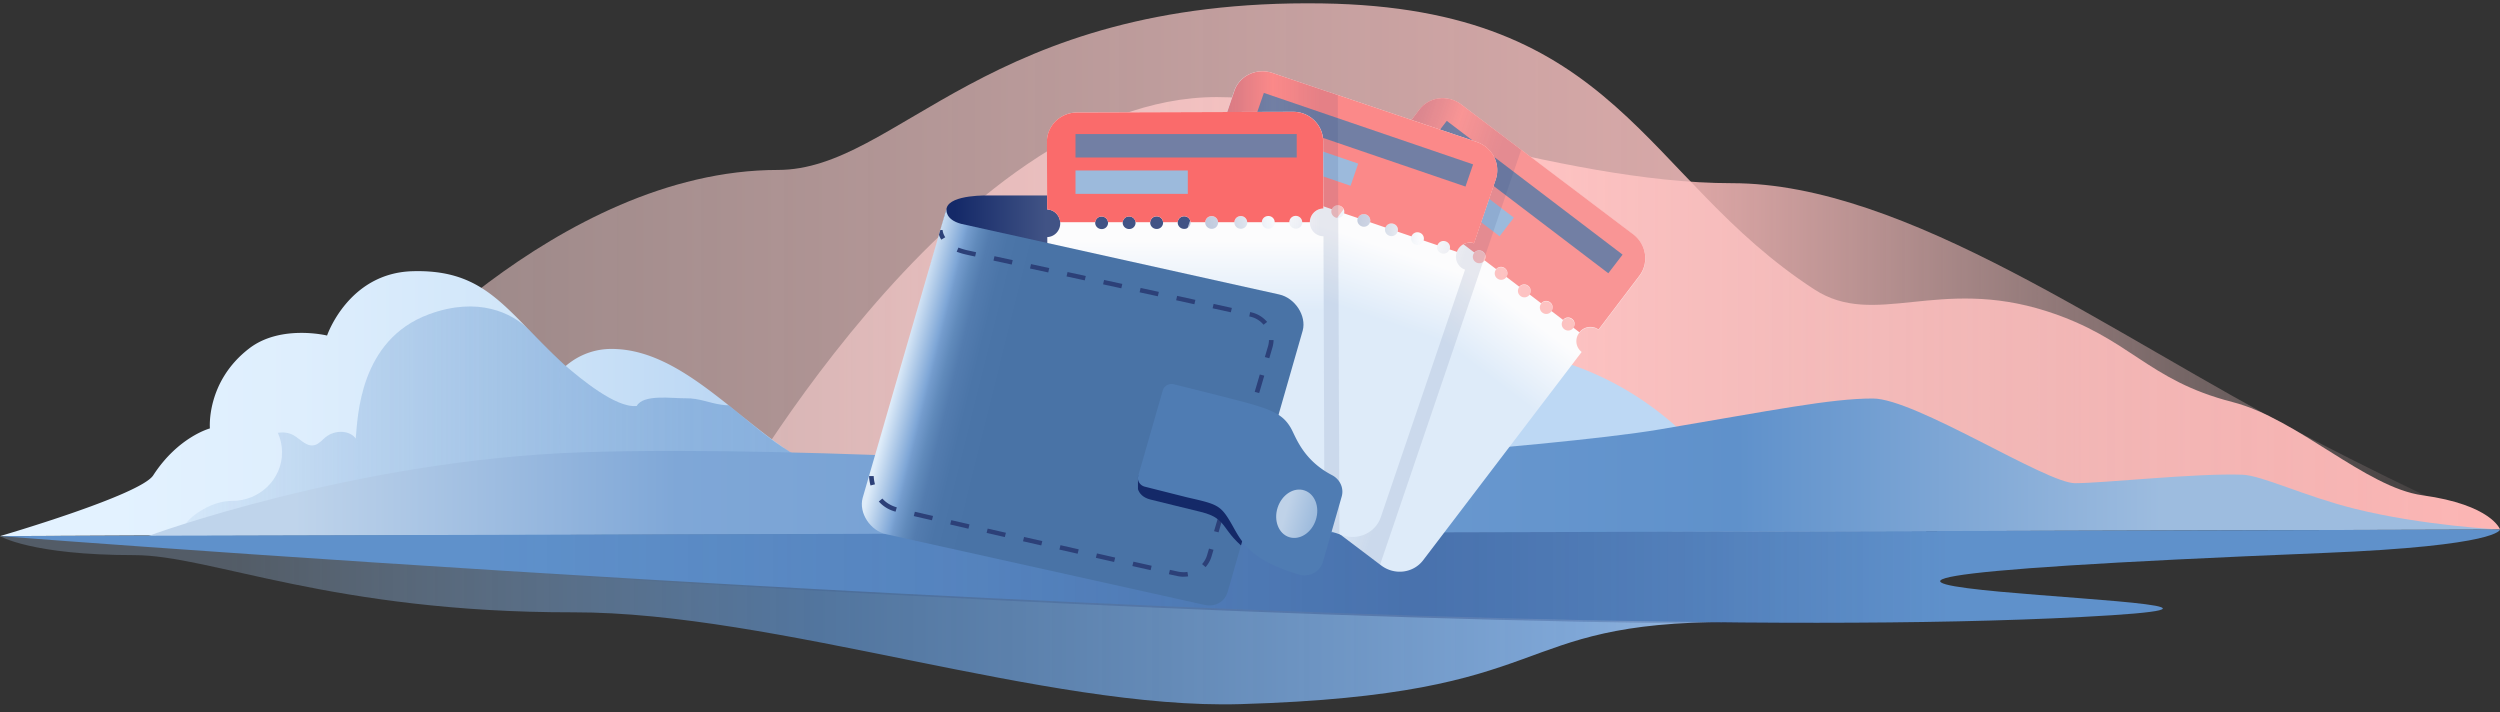 <svg xmlns="http://www.w3.org/2000/svg" width="351" height="100" fill="none" viewBox="0 0 351 100"><rect x="0" y="0" width="351" height="100" fill="#333333" stroke="none"/><g clip-path="url(#a)"><path fill="url(#b)" d="M100.66 74.11s32.99-60.48 70.17-60.48c17.86 0 47.84 12.09 72.33 12.09 24.49 0 53.22 21.23 80.62 35.51C340.89 70.15 351 74.35 351 74.35l-250.34-.24Z"/><path fill="url(#c)" d="M109.21 23.86c16.86 0 29.21-24.08 76.41-23.38 41.75.62 44.95 24.46 69.12 40.16 8.48 5.51 17.37-1.83 32.6 3.05 11.83 3.79 14.02 9.66 26.11 12.76 9.14 2.34 18.69 11.99 26.67 13.09 9.7 1.34 10.89 4.8 10.89 4.8s-239.52-4.81-265.35-4.81c-35.27 0-34.28-14.16-34.28-14.16s26.72-31.51 57.85-31.51h-.02Z"/><path fill="url(#d)" d="M246.17 74.15 0 75.27s19.69-5.74 21.51-8.53c3.5-5.41 7.96-6.59 7.96-6.59S28.9 53.59 35 48.91c4.42-3.39 10.92-1.8 10.92-1.8s2.98-8.76 11.96-9.03c6.31-.19 9.79 1.88 13.32 5.18.98.91 1.96 1.92 3.01 3 0 0 .01.01.02.01 1.53 1.58 3.2 3.31 5.19 5.12.18-.16.36-.3.55-.44a9.711 9.711 0 0 1 5.88-1.96c6 0 11.25 3.78 16.47 7.93.36.28.7.56 1.03.83 2.47 1.98 4.96 4 7.53 5.69.04.03.07.05.11.07 1.48.97 3 1.83 4.56 2.51 2.29 1 4.68 1.61 7.21 1.61 15.8 0 52.66-18.9 82.6-18.9 29.94 0 40.81 25.41 40.81 25.41v.01Z"/><path fill="url(#e)" d="M142.56 74.07H25.75s.46-1.26 2.77-2.56c1.54-.87 2.87-1.18 4.07-1.18 3.87 0 7.01-3.06 7.01-6.82 0-.98-.21-1.91-.6-2.75.79-.11 1.57-.02 2.23.36 1.02.58 1.91 1.78 3.11 1.32.53-.21.92-.7 1.37-1.06 1.33-1.07 3.4-.98 4.23.19.29-2.96.49-13.85 10.3-17.45 6.88-2.53 11.65-.18 13.98 2.13 0 0 .01.01.02.01 1.53 1.58 3.2 3.31 5.19 5.12 1.98 1.68 7.03 5.95 9.97 5.62.92-1.7 4.99-1.05 6.87-1.08 1.89-.03 3.28.66 5 .9.34.05.69.08 1.05.09.36.28.7.56 1.03.83 2.54 2.07 4.62 3.87 7.53 5.69.04.03.07.05.11.07 1.31.82 2.79 1.65 4.56 2.51 6.28 3.05 26.99 8.09 26.99 8.09l.02-.03Z"/><path fill="url(#f)" d="M0 75.27s4.37 2.67 18.85 2.67c10.69 0 27.71 8.07 61.67 8.03 28.34-.03 66.41 13.68 93.62 12.89 45.6-1.33 36.79-11.54 69.01-11.54 32.22 0 27.23-12.87 27.23-12.87L0 75.27Z"/><path fill="url(#g)" d="M351 74.35c-3.04 0-330.23.92-330.23.92s28.91-10.7 60.98-11.77c32.07-1.07 84.98 2.67 84.98 2.67s50.48-3.21 66.29-5.88c15.81-2.67 23.99-4.34 29.93-4.34 5.94 0 24.33 11.89 28.38 11.89 4.05 0 17.03-1.43 23.51-1.19 2.73.1 8.67 3 15.68 4.76 9.63 2.41 20.47 2.94 20.47 2.94h.01Z"/><path fill="#5F91CB" d="M351 74.35s0 2.28-24.63 3.28c-126.88 5.17 16.66 6.35-34.03 8.99C205.95 91.13 3.24 75.53 0 75.27l351-.92Z"/><path fill="url(#h)" d="M351 74.35s0 2.28-24.63 3.28c-126.88 5.17 16.64 6-34.03 8.99C205.43 91.76 0 75.27 0 75.27l351-.92Z"/><path fill="url(#i)" d="M130.554 37.636s1.32-4.218 2.356-8.419c.479-1.95 5.98-1.774 5.98-1.774h36.631c2.835 0 4.934 2.542 4.323 5.225l-3.916 17.172-45.383-12.204h.009Z"/><path fill="url(#j)" d="M221.728 46.725a1.912 1.912 0 0 0 .337 2.692l-22.253 29.236c-1.382 1.818-4.013 2.153-5.883.741l-24.148-18.25c-1.87-1.403-2.251-4.015-.869-5.832l22.262-29.245c.824.582 1.993.397 2.631-.45.638-.848.505-2.004-.274-2.64l5.74-7.553c1.382-1.818 4.013-2.153 5.882-.741l24.149 18.25c1.869 1.402 2.25 4.014.868 5.832l-5.731 7.545a1.954 1.954 0 0 0-2.702.424l-.009-.009Zm-22.74-18.347a.89.89 0 0 0-1.249.16.887.887 0 0 0 .186 1.244.89.89 0 0 0 1.249-.16.889.889 0 0 0-.186-1.244Zm3.074 2.33a.89.89 0 0 0-1.249.16.887.887 0 0 0 .186 1.243.89.89 0 0 0 1.249-.158.889.889 0 0 0-.186-1.245Zm3.074 2.33a.89.89 0 0 0-1.249.159.887.887 0 0 0 .186 1.244.89.89 0 0 0 1.249-.159.871.871 0 0 0-.186-1.244Zm3.074 2.33a.89.89 0 0 0-1.25.158.888.888 0 0 0 .187 1.245.89.89 0 0 0 1.249-.159.871.871 0 0 0-.186-1.244Zm3.074 2.33a.89.89 0 0 0-1.25.158.889.889 0 0 0 .186 1.244.89.89 0 0 0 1.25-.158.88.88 0 0 0-.186-1.245Zm3.26 2.462a.89.89 0 0 0-1.25.158.889.889 0 0 0 .186 1.245.89.89 0 0 0 1.25-.16.88.88 0 0 0-.186-1.243Zm3.073 2.33a.89.89 0 0 0-1.249.158.889.889 0 0 0 .186 1.244.89.89 0 0 0 1.25-.159.88.88 0 0 0-.187-1.244Zm3.074 2.329a.89.89 0 0 0-1.249.159.889.889 0 0 0 .186 1.244.89.89 0 0 0 1.249-.159.878.878 0 0 0-.186-1.244Z"/><path fill="#F99595" d="m193.885 25.484 3.915 2.983a.888.888 0 0 1 1.188-.097c.372.282.478.794.23 1.174l1.648 1.253a.89.89 0 0 1 1.196-.106.898.898 0 0 1 .23 1.191l1.639 1.244a.89.89 0 0 1 1.204-.114.88.88 0 0 1 .222 1.2l1.639 1.244a.885.885 0 0 1 1.213-.123.88.88 0 0 1 .213 1.209l1.639 1.244a.889.889 0 0 1 1.222-.133c.39.283.488.83.204 1.218l1.825 1.386a.892.892 0 0 1 1.231-.142.877.877 0 0 1 .204 1.227l1.639 1.244a.886.886 0 0 1 1.24-.15.878.878 0 0 1 .195 1.236l1.639 1.244a.89.89 0 0 1 1.249-.159.872.872 0 0 1 .186 1.245l.859.652c.647-.829 1.843-.997 2.676-.388l5.731-7.545c1.382-1.818 1.001-4.43-.868-5.833l-24.149-18.25c-1.869-1.402-4.5-1.076-5.882.742l-5.74 7.554c.744.609.894 1.685.363 2.515v.035Z"/><path fill="#727FA4" d="m227.811 35.748-24.683-18.779-2.005 2.616 24.683 18.779 2.005-2.616Z"/><path fill="#9CBADC" d="m212.547 30.558-12.532-9.534-2.006 2.616 12.532 9.534 2.006-2.616Z"/><path fill="url(#k)" d="m193.77 79.27-23.91-18.072c-1.869-1.404-2.259-4.016-.877-5.834l20.969-25.953c.824.582 3.233-2.939 3.862-3.786s.496-2.003-.283-2.638l5.722-7.563c1.373-1.818 4.013-2.153 5.883-.759l8.433 6.372-19.799 58.225v.009Zm5.244-50.891a.897.897 0 0 0-1.249.159.89.89 0 0 0 .186 1.244c.399.3.957.22 1.249-.16.293-.379.213-.943-.186-1.243Zm3.083 2.32a.897.897 0 0 0-1.249.16.89.89 0 0 0 .186 1.244c.399.3.957.22 1.249-.16a.89.89 0 0 0-.186-1.244Zm3.083 2.321a.897.897 0 0 0-1.249.16c-.293.379-.213.944.186 1.243.398.3.957.221 1.249-.158a.879.879 0 0 0-.186-1.245Z" opacity=".31"/><path fill="url(#l)" d="M204.524 35.412a1.91 1.91 0 0 0 1.17 2.444L193.867 72.6c-.726 2.162-3.127 3.3-5.342 2.56l-28.702-9.7c-2.214-.74-3.41-3.097-2.675-5.259l11.826-34.76c.966.291 2.02-.256 2.348-1.253.328-.997-.16-2.056-1.099-2.418l3.048-8.975c.726-2.162 3.127-3.3 5.342-2.559l28.702 9.698c2.214.742 3.41 3.098 2.675 5.26l-3.047 8.957a1.947 1.947 0 0 0-2.428 1.253l.009.009Zm-27.4-10.246a.895.895 0 0 0-1.134.548c-.159.459.098.962.576 1.13a.883.883 0 0 0 1.134-.548c.16-.459-.097-.962-.576-1.13Zm3.659 1.236a.894.894 0 0 0-1.134.547c-.159.459.097.962.576 1.13a.884.884 0 0 0 1.134-.547c.159-.46-.098-.962-.576-1.13Zm3.659 1.235a.894.894 0 0 0-1.134.547c-.16.46.097.962.575 1.13a.883.883 0 1 0 .559-1.677Zm3.658 1.236a.895.895 0 0 0-1.134.547c-.159.459.098.962.576 1.13a.883.883 0 1 0 .558-1.677Zm3.659 1.235a.894.894 0 0 0-1.134.547c-.16.46.097.962.576 1.13a.884.884 0 0 0 1.134-.547.89.89 0 0 0-.576-1.13Zm3.871 1.315a.895.895 0 0 0-1.134.547c-.159.46.098.962.576 1.13a.884.884 0 0 0 1.134-.547.89.89 0 0 0-.576-1.13Zm3.659 1.236a.894.894 0 0 0-1.134.547c-.16.459.097.962.576 1.13a.884.884 0 0 0 1.134-.548.89.89 0 0 0-.576-1.13Zm3.658 1.235a.895.895 0 0 0-1.134.547c-.159.46.098.962.576 1.13a.883.883 0 1 0 .558-1.677Z"/><path fill="#FB8989" d="m171.375 24.037 4.66 1.588a.89.89 0 0 1 1.098-.467c.443.15.7.6.594 1.04l1.958.672a.893.893 0 0 1 1.107-.477c.452.15.709.609.593 1.059l1.958.67a.885.885 0 0 1 1.107-.485.892.892 0 0 1 .594 1.068l1.958.67a.888.888 0 0 1 1.116-.493.873.873 0 0 1 .585 1.076l1.949.662a.897.897 0 0 1 1.116-.512c.46.15.717.636.584 1.095l2.171.74a.892.892 0 0 1 1.125-.52c.469.15.726.644.576 1.103l1.949.662a.886.886 0 0 1 1.125-.53.88.88 0 0 1 .575 1.112l1.949.662a.895.895 0 0 1 1.134-.547c.479.15.736.653.576 1.13l1.019.344a1.952 1.952 0 0 1 2.418-1.209l3.048-8.957c.726-2.162-.461-4.518-2.676-5.26l-28.702-9.698c-2.214-.741-4.615.397-5.342 2.56l-3.047 8.974c.895.344 1.382 1.315 1.143 2.268h-.018Z"/><path fill="#727FA4" d="m206.824 23.08-29.379-10.036-1.072 3.113 29.379 10.037 1.072-3.113Z"/><path fill="#9CBADC" d="m190.693 22.97-14.916-5.095-1.072 3.113 14.916 5.096 1.072-3.114Z"/><path fill="url(#m)" d="m188.065 75-28.242-9.549c-2.214-.741-3.41-3.097-2.675-5.26l11.826-34.76c.966.291 2.02-.256 2.348-1.253.328-.997-.16-2.056-1.099-2.418l3.048-8.975c.726-2.162 3.127-3.3 5.342-2.559l9.213 3.115.23 61.65.009.008Zm-10.932-49.834a.895.895 0 0 0-1.134.548c-.159.459.098.962.576 1.13a.884.884 0 0 0 1.134-.548c.159-.459-.098-.962-.576-1.13Zm3.659 1.236a.894.894 0 0 0-1.134.547c-.16.459.097.962.576 1.13a.884.884 0 0 0 1.134-.547c.159-.46-.098-.962-.576-1.13Zm3.658 1.235a.895.895 0 0 0-1.134.547c-.159.46.098.962.576 1.13a.883.883 0 1 0 .558-1.677Z" opacity=".31"/><path fill="url(#n)" d="M183.91 31.238c0 1.076.859 1.932 1.905 1.932l.124 36.685c.009 2.276-1.878 4.138-4.217 4.147l-30.314.097c-2.339.01-4.235-1.835-4.244-4.112l-.124-36.702c1.01-.035 1.825-.891 1.816-1.941-.009-1.05-.815-1.898-1.825-1.933l-.035-9.469c-.009-2.277 1.878-4.139 4.217-4.147l30.314-.098c2.339-.008 4.235 1.836 4.243 4.113l.036 9.46a1.958 1.958 0 0 0-1.896 1.968Zm-29.251-.838a.889.889 0 0 0-.895.882c0 .485.407.882.912.882a.883.883 0 0 0 .895-.882c0-.485-.407-.883-.912-.883Zm3.862-.01a.889.889 0 0 0-.895.883c0 .486.408.883.913.883a.882.882 0 0 0 .894-.883c0-.485-.407-.882-.912-.882Zm3.862-.008a.888.888 0 0 0-.894.882c0 .486.407.883.912.883a.883.883 0 0 0 .895-.883.888.888 0 0 0-.913-.882Zm3.863-.009a.889.889 0 0 0-.895.882c0 .486.408.883.913.883a.883.883 0 0 0 .894-.883.887.887 0 0 0-.912-.882Zm3.862-.009a.889.889 0 0 0-.895.883c0 .485.408.882.913.882a.883.883 0 0 0 .895-.882.893.893 0 0 0-.913-.883Zm4.093-.009a.889.889 0 0 0-.895.883c0 .485.408.882.913.882a.882.882 0 0 0 .894-.882.892.892 0 0 0-.912-.883Zm3.862-.009a.888.888 0 0 0-.894.883c0 .485.407.882.912.882a.883.883 0 0 0 .895-.882.893.893 0 0 0-.913-.883Zm3.863-.008a.889.889 0 0 0-.895.882c0 .486.407.883.912.883a.883.883 0 0 0 .895-.883.892.892 0 0 0-.912-.882Z"/><path fill="#FA6B6B" d="M148.847 31.194h4.926a.891.891 0 0 1 .886-.794c.46 0 .859.344.903.794h2.073a.88.88 0 0 1 .886-.803c.469 0 .868.344.904.803h2.064a.89.89 0 0 1 .894-.821.88.88 0 0 1 .904.82h2.064a.886.886 0 0 1 .895-.829.886.886 0 0 1 .903.83h2.064a.889.889 0 0 1 .895-.848.879.879 0 0 1 .904.848h2.294a.89.89 0 0 1 .895-.856.879.879 0 0 1 .903.856h2.065c0-.477.398-.865.894-.865a.876.876 0 0 1 .904.865h2.055c0-.486.399-.883.895-.883a.892.892 0 0 1 .912.883h1.072a1.942 1.942 0 0 1 1.896-1.924l-.036-9.46c-.008-2.277-1.904-4.121-4.243-4.112l-30.314.097c-2.339.008-4.235 1.87-4.217 4.147l.035 9.47c.957.034 1.737.793 1.825 1.782Z"/><path fill="#727FA4" d="M182.059 18.822H151v3.291h31.059v-3.291Z"/><path fill="#9CBADC" d="M166.768 23.93H151v3.293h15.768V23.93Z"/><path fill="url(#o)" d="m182.9 46.416-6.794 23.66-2.135 7.42-1.595 5.56c-.39 1.439-1.745 2.207-3.295 1.862L124.406 75c-2.232-.494-3.853-3-3.295-5.074l11.782-40.664c-.036.239-.169 1.562 2.037 2.162l44.675 9.92c2.223.493 3.853 3 3.295 5.073Z"/><path fill="#2C4078" d="M132.025 32.288h.319s.008.468.372 1.024l-.558.335a2.783 2.783 0 0 1-.328-.688l.195-.67ZM166.193 80.974a4.42 4.42 0 0 1-.904-.097l-1.178-.256.142-.618 1.178.256c.248.053.505.07.762.08.177 0 .345-.018.522-.045l.098.627a3.671 3.671 0 0 1-.62.044v.009Zm-4.651-.927-2.56-.573.15-.618 2.56.574-.141.617h-.009Zm7.716-.432-.487-.415c.336-.38.584-.82.717-1.306l.257-.874.629.168-.257.874a3.936 3.936 0 0 1-.85 1.553h-.009Zm-12.836-.715-2.561-.582.151-.618 2.56.582-.15.618Zm-5.121-1.156-2.56-.582.151-.618 2.56.582-.151.618Zm-5.111-1.165-2.56-.582.15-.61 2.56.583-.15.618v-.009Zm-5.112-1.173-2.56-.583.151-.609 2.56.583-.151.609Zm30.005-.662-.629-.168.717-2.444.629.167-.717 2.445Zm-35.116-.512-2.56-.591.15-.61 2.56.592-.15.609Zm-5.112-1.183c-.965-.22-1.833-.423-2.56-.59l.151-.61c.726.168 1.585.37 2.551.591l-.151.61h.009Zm-5.129-1.209c-.948-.264-1.736-.74-2.339-1.43l.497-.414c.522.591 1.213 1.006 2.028 1.235l-.177.61h-.009Zm46.783-1.985-.629-.168.718-2.444.628.167-.717 2.445Zm1.426-4.89-.629-.167.718-2.444.629.168-.718 2.444Zm1.426-4.888-.629-.168.718-2.444.629.168-.718 2.444Zm1.427-4.889-.629-.168.717-2.444.629.168-.717 2.444Zm1.426-4.889-.629-.167.461-1.571c.07-.265.115-.538.115-.82h.646c0 .334-.053.661-.141.987l-.461 1.58.009-.009Zm-.815-4.712a3.368 3.368 0 0 0-1.869-1.13l-.133-.026.124-.618.15.035a4.1 4.1 0 0 1 2.233 1.35l-.505.398v-.01Zm-4.589-1.739-2.56-.564.142-.618 2.56.565-.142.617Zm-5.12-1.13-2.56-.564.141-.618 2.561.565-.142.618Zm-5.129-1.12L160 41.042l.142-.617 2.56.555-.141.618Zm-5.13-1.12-2.56-.556.142-.618 2.56.556-.142.617Zm-5.129-1.113-2.56-.555.142-.618 2.56.556-.142.617Zm-5.129-1.111-2.56-.556.142-.618 2.56.556-.142.618Zm-5.129-1.112-2.56-.556.141-.618 2.561.556-.142.618Zm-5.129-1.121a58.914 58.914 0 0 1-1.391-.309 8.78 8.78 0 0 1-1.205-.37l.248-.583c.337.132.7.247 1.099.344.248.062.726.159 1.382.31l-.142.617.009-.009ZM122.218 68.16c-.195-.741-.195-1.297-.195-1.323h.647s0 .503.177 1.164l-.629.16Z"/><path fill="#142968" d="M159.761 68.655c.195.617.7 1.226 1.799 1.49 2.728.645 4.199 1.06 6.909 1.695 2.596.61 3.012 1.474 4.075 2.904.868 1.164 1.692 1.826 1.692 1.826l1.87-6.503c-6.591-1.35-16.292-3.292-16.292-3.292l-.044.168v1.712h-.009Z"/><path fill="#4F7CB3" d="M185.735 78.882c-.399 1.403-1.914 2.215-3.349 1.792-7.282-2.171-8.15-4.845-9.62-7.36-1.427-2.436-1.976-2.542-6.095-3.486-3.083-.776-4.908-1.235-5.944-1.5-.7-.177-1.108-.874-.913-1.544l3.437-11.958a1.288 1.288 0 0 1 1.56-.873c1.931.485 2.923.723 7.645 1.923 5.793 1.474 7.521 2.065 8.77 4.2.717 1.245 1.665 4.484 5.793 6.637 1.117.583 1.692 1.818 1.356 3l-2.631 9.17h-.009Z"/><path fill="url(#p)" d="M184.741 72.994c.589-1.813-.134-3.67-1.614-4.147-1.48-.477-3.158.606-3.747 2.42-.589 1.813.134 3.67 1.614 4.146 1.48.477 3.158-.606 3.747-2.419Z"/></g><defs><linearGradient id="b" x1="100.66" x2="351" y1="43.99" y2="43.99" gradientUnits="userSpaceOnUse"><stop stop-color="#FFDADA" stop-opacity=".5"/><stop offset=".46" stop-color="#FDB6B5"/><stop offset="1" stop-color="#FFDADA" stop-opacity="0"/></linearGradient><linearGradient id="c" x1="51.36" x2="351" y1="37.41" y2="37.41" gradientUnits="userSpaceOnUse"><stop stop-color="#FFDADA" stop-opacity=".5"/><stop offset="1" stop-color="#FDB6B5"/></linearGradient><linearGradient id="d" x1="237.36" x2="15.42" y1="56.67" y2="56.67" gradientUnits="userSpaceOnUse"><stop offset=".62" stop-color="#BDD8F4"/><stop offset=".75" stop-color="#D1E6F9"/><stop offset=".88" stop-color="#DEEEFD"/><stop offset="1" stop-color="#E3F2FF"/></linearGradient><linearGradient id="e" x1="25.75" x2="142.56" y1="58.53" y2="58.53" gradientUnits="userSpaceOnUse"><stop stop-color="#5F91CB" stop-opacity=".1"/><stop offset=".2" stop-color="#5F91CB" stop-opacity=".27"/><stop offset=".4" stop-color="#5F91CB" stop-opacity=".41"/><stop offset=".61" stop-color="#5F91CB" stop-opacity=".52"/><stop offset=".81" stop-color="#5F91CB" stop-opacity=".58"/><stop offset="1" stop-color="#5F91CB" stop-opacity=".6"/></linearGradient><linearGradient id="f" x1="0" x2="270.67" y1="86.67" y2="86.67" gradientUnits="userSpaceOnUse"><stop offset=".12" stop-color="#9DBCDF" stop-opacity=".3"/><stop offset=".42" stop-color="#5F91CB" stop-opacity=".7"/><stop offset=".82" stop-color="#7FA7D7"/><stop offset="1" stop-color="#BFD4EB"/></linearGradient><linearGradient id="g" x1="339.18" x2="41.45" y1="65.61" y2="65.61" gradientUnits="userSpaceOnUse"><stop offset=".12" stop-color="#9DBCDF"/><stop offset=".32" stop-color="#5F91CB"/><stop offset=".82" stop-color="#7FA7D7"/><stop offset="1" stop-color="#BFD4EB"/></linearGradient><linearGradient id="h" x1="281.76" x2="7.51" y1="80.98" y2="80.98" gradientUnits="userSpaceOnUse"><stop offset=".03" stop-color="#142968" stop-opacity="0"/><stop offset=".16" stop-color="#142968" stop-opacity=".17"/><stop offset=".3" stop-color="#142968" stop-opacity=".3"/><stop offset=".54" stop-color="#142968" stop-opacity=".13"/><stop offset=".78" stop-color="#142968" stop-opacity="0"/></linearGradient><linearGradient id="i" x1="172.624" x2="134.115" y1="38.633" y2="38.633" gradientUnits="userSpaceOnUse"><stop offset=".67" stop-color="#415385"/><stop offset="1" stop-color="#142968"/></linearGradient><linearGradient id="j" x1="217.335" x2="181.919" y1="23.832" y2="70.385" gradientUnits="userSpaceOnUse"><stop offset=".31" stop-color="#FCFCFD"/><stop offset=".48" stop-color="#DEEBF9"/></linearGradient><linearGradient id="k" x1="174.341" x2="204.415" y1="38.554" y2="48.556" gradientUnits="userSpaceOnUse"><stop stop-color="#142968"/><stop offset=".14" stop-color="#142968" stop-opacity=".96"/><stop offset=".27" stop-color="#142968" stop-opacity=".84"/><stop offset=".41" stop-color="#142968" stop-opacity=".65"/><stop offset=".55" stop-color="#142968" stop-opacity=".37"/><stop offset=".69" stop-color="#142968" stop-opacity=".02"/><stop offset=".7" stop-color="#142968" stop-opacity="0"/><stop offset=".91" stop-color="#142968" stop-opacity=".3"/></linearGradient><linearGradient id="l" x1="193.089" x2="174.197" y1="15.073" y2="70.369" gradientUnits="userSpaceOnUse"><stop offset=".31" stop-color="#FCFCFD"/><stop offset=".48" stop-color="#DEEBF9"/></linearGradient><linearGradient id="m" x1="156.935" x2="188.065" y1="42.507" y2="42.507" gradientUnits="userSpaceOnUse"><stop stop-color="#142968"/><stop offset=".14" stop-color="#142968" stop-opacity=".96"/><stop offset=".27" stop-color="#142968" stop-opacity=".84"/><stop offset=".41" stop-color="#142968" stop-opacity=".65"/><stop offset=".55" stop-color="#142968" stop-opacity=".37"/><stop offset=".69" stop-color="#142968" stop-opacity=".02"/><stop offset=".7" stop-color="#142968" stop-opacity="0"/><stop offset=".91" stop-color="#142968" stop-opacity=".3"/></linearGradient><linearGradient id="n" x1="166.467" x2="166.467" y1="15.697" y2="74.099" gradientUnits="userSpaceOnUse"><stop offset=".31" stop-color="#FCFCFD"/><stop offset=".48" stop-color="#DEEBF9"/></linearGradient><linearGradient id="o" x1="126.267" x2="177.022" y1="51.535" y2="64.13" gradientUnits="userSpaceOnUse"><stop stop-color="#DEECF9"/><stop offset=".08" stop-color="#7FA7D7"/><stop offset=".09" stop-color="#749CCD"/><stop offset=".12" stop-color="#608ABB"/><stop offset=".15" stop-color="#537CAF"/><stop offset=".2" stop-color="#4B75A8"/><stop offset=".28" stop-color="#4973A6"/></linearGradient><linearGradient id="p" x1="179.332" x2="184.757" y1="71.357" y2="72.907" gradientUnits="userSpaceOnUse"><stop offset=".23" stop-color="#BFD2E8"/><stop offset="1" stop-color="#9CBADC"/></linearGradient><clipPath id="a"><path fill="#fff" d="M0 0h351v100H0z"/></clipPath></defs></svg>